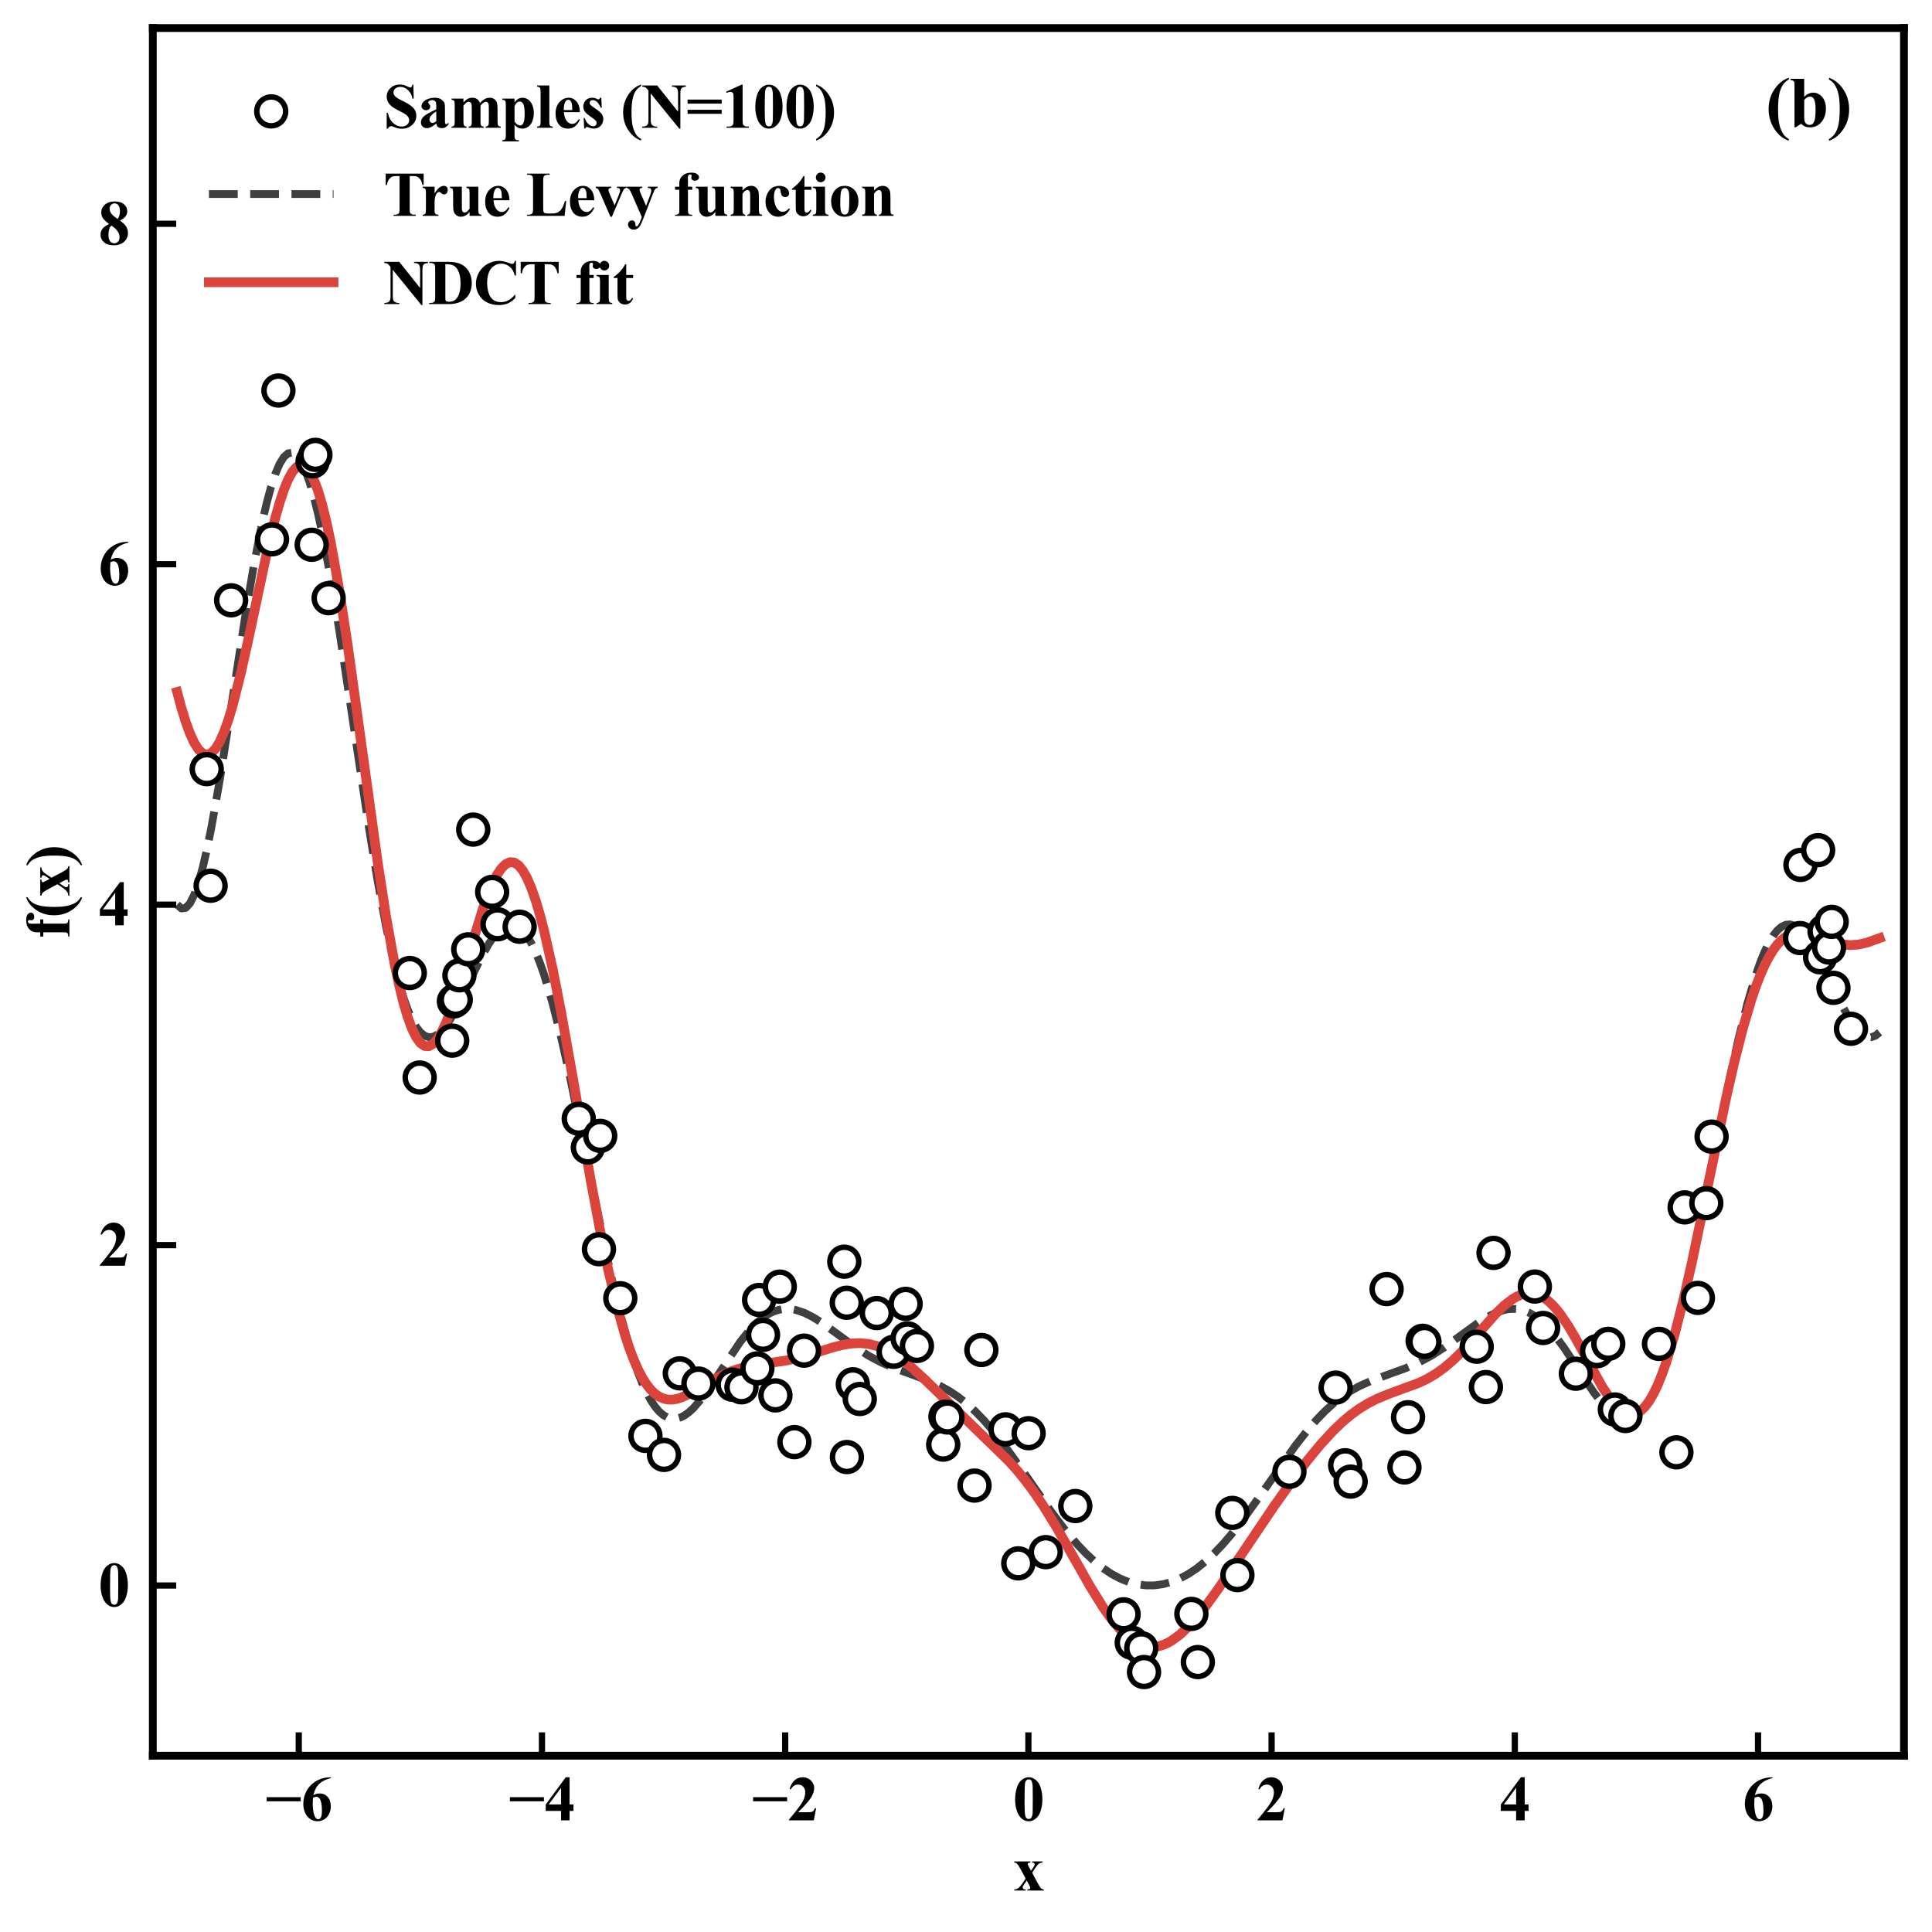 <?xml version="1.0" encoding="utf-8" standalone="no"?>
<!DOCTYPE svg PUBLIC "-//W3C//DTD SVG 1.1//EN"
  "http://www.w3.org/Graphics/SVG/1.1/DTD/svg11.dtd">
<svg xmlns:xlink="http://www.w3.org/1999/xlink" width="496.056pt" height="496.035pt" viewBox="0 0 496.056 496.035" xmlns="http://www.w3.org/2000/svg" version="1.1">
 <defs>
  <style type="text/css">*{stroke-linejoin: round; stroke-linecap: butt}</style>
 </defs>
 <g id="figure_1">
  <g id="patch_1">
   <path d="M 0 496.035 
L 496.056 496.035 
L 496.056 0 
L 0 0 
z
" style="fill: #ffffff"/>
  </g>
  <g id="axes_1">
   <g id="patch_2">
    <path d="M 39.237 450.8 
L 488.856 450.8 
L 488.856 7.2 
L 39.237 7.2 
z
" style="fill: #ffffff"/>
   </g>
   <g id="line2d_1">
    <path d="M 45.482 232.278 
L 46.578 233.249 
L 47.673 233.12 
L 48.769 231.938 
L 49.864 229.76 
L 50.96 226.655 
L 52.056 222.7 
L 53.151 217.982 
L 54.247 212.595 
L 56.438 200.213 
L 59.725 179.222 
L 63.011 157.933 
L 65.202 144.952 
L 67.393 133.788 
L 68.489 129.078 
L 69.585 125.034 
L 70.68 121.707 
L 71.776 119.14 
L 72.871 117.361 
L 73.967 116.393 
L 75.062 116.244 
L 76.158 116.914 
L 77.254 118.393 
L 78.349 120.658 
L 79.445 123.681 
L 80.54 127.423 
L 81.636 131.835 
L 82.731 136.865 
L 84.922 148.528 
L 87.114 161.865 
L 90.4 183.682 
L 94.783 212.891 
L 96.974 226.242 
L 99.165 238.104 
L 101.356 248.111 
L 102.451 252.333 
L 103.547 256.006 
L 104.643 259.115 
L 105.738 261.657 
L 106.834 263.634 
L 107.929 265.056 
L 109.025 265.941 
L 110.12 266.313 
L 111.216 266.203 
L 112.312 265.647 
L 113.407 264.686 
L 114.503 263.367 
L 115.598 261.74 
L 117.789 257.776 
L 121.076 250.907 
L 123.267 246.383 
L 125.458 242.416 
L 126.554 240.765 
L 127.649 239.396 
L 128.745 238.348 
L 129.84 237.654 
L 130.936 237.344 
L 132.032 237.44 
L 133.127 237.962 
L 134.223 238.92 
L 135.318 240.321 
L 136.414 242.165 
L 137.509 244.448 
L 138.605 247.157 
L 139.701 250.277 
L 141.892 257.662 
L 144.083 266.381 
L 146.274 276.152 
L 149.561 292.068 
L 155.038 319.019 
L 157.23 328.957 
L 159.421 337.971 
L 161.612 345.835 
L 163.803 352.38 
L 164.898 355.123 
L 165.994 357.502 
L 167.09 359.515 
L 168.185 361.164 
L 169.281 362.453 
L 170.376 363.391 
L 171.472 363.991 
L 172.567 364.268 
L 173.663 364.241 
L 174.759 363.929 
L 175.854 363.358 
L 176.95 362.551 
L 178.045 361.535 
L 180.236 358.987 
L 182.427 355.94 
L 190.096 344.482 
L 192.288 341.739 
L 194.479 339.478 
L 196.67 337.77 
L 197.765 337.136 
L 198.861 336.651 
L 199.956 336.314 
L 201.052 336.12 
L 202.148 336.066 
L 203.243 336.143 
L 204.339 336.345 
L 206.53 337.08 
L 208.721 338.186 
L 210.912 339.564 
L 214.199 341.93 
L 219.677 345.948 
L 222.963 348.058 
L 226.25 349.821 
L 229.537 351.255 
L 233.919 352.846 
L 238.301 354.449 
L 241.588 355.936 
L 243.779 357.161 
L 245.97 358.62 
L 248.161 360.339 
L 250.352 362.33 
L 252.543 364.591 
L 254.735 367.107 
L 258.021 371.292 
L 262.404 377.406 
L 270.072 388.367 
L 273.359 392.694 
L 276.646 396.582 
L 278.837 398.877 
L 281.028 400.909 
L 283.219 402.662 
L 285.41 404.128 
L 287.601 405.301 
L 289.793 406.181 
L 291.984 406.766 
L 294.175 407.059 
L 296.366 407.059 
L 298.557 406.766 
L 300.748 406.181 
L 302.939 405.301 
L 305.13 404.128 
L 307.322 402.662 
L 309.513 400.909 
L 311.704 398.877 
L 313.895 396.582 
L 316.086 394.045 
L 319.373 389.85 
L 323.755 383.741 
L 332.52 371.292 
L 335.806 367.107 
L 337.997 364.591 
L 340.188 362.33 
L 342.38 360.339 
L 344.571 358.62 
L 346.762 357.161 
L 348.953 355.936 
L 352.24 354.449 
L 356.622 352.846 
L 361.004 351.255 
L 364.291 349.821 
L 367.578 348.058 
L 370.864 345.948 
L 375.246 342.752 
L 379.629 339.564 
L 381.82 338.186 
L 384.011 337.08 
L 386.202 336.345 
L 387.298 336.143 
L 388.393 336.066 
L 389.489 336.12 
L 390.584 336.314 
L 391.68 336.651 
L 392.775 337.136 
L 393.871 337.77 
L 394.967 338.552 
L 397.158 340.543 
L 399.349 343.056 
L 401.54 346 
L 404.827 350.926 
L 409.209 357.512 
L 411.4 360.338 
L 412.496 361.535 
L 413.591 362.551 
L 414.687 363.358 
L 415.782 363.929 
L 416.878 364.241 
L 417.973 364.268 
L 419.069 363.991 
L 420.164 363.391 
L 421.26 362.453 
L 422.356 361.164 
L 423.451 359.515 
L 424.547 357.502 
L 425.642 355.123 
L 426.738 352.38 
L 427.833 349.281 
L 430.025 342.059 
L 432.216 333.595 
L 434.407 324.087 
L 437.693 308.438 
L 444.267 276.152 
L 446.458 266.381 
L 448.649 257.662 
L 450.84 250.277 
L 451.936 247.157 
L 453.031 244.448 
L 454.127 242.165 
L 455.222 240.321 
L 456.318 238.92 
L 457.414 237.962 
L 458.509 237.44 
L 459.605 237.344 
L 460.7 237.654 
L 461.796 238.348 
L 462.891 239.396 
L 463.987 240.765 
L 465.083 242.416 
L 467.274 246.383 
L 470.56 253.243 
L 472.751 257.776 
L 474.943 261.74 
L 476.038 263.367 
L 477.134 264.686 
L 478.229 265.647 
L 479.325 266.203 
L 480.42 266.313 
L 481.516 265.941 
L 482.612 265.056 
L 482.612 265.056 
" clip-path="url(#pf9d98b0d7e)" style="fill: none; stroke-dasharray: 7.4,3.2; stroke-dashoffset: 0; stroke: #000000; stroke-opacity: 0.75; stroke-width: 2"/>
   </g>
   <g id="matplotlib.axis_1">
    <g id="xtick_1">
     <g id="line2d_2">
      <defs>
       <path id="m02e5eb074d" d="M 0 0 
L 0 -6 
" style="stroke: #000000; stroke-width: 1.6"/>
      </defs>
      <g>
       <use xlink:href="#m02e5eb074d" x="76.706" y="450.8" style="stroke: #000000; stroke-width: 1.6"/>
      </g>
     </g>
     <g id="text_1">
      <!-- −6 -->
      <g transform="translate(68.147 467.395) scale(0.16 -0.16)">
       <defs>
        <path id="TimesNewRomanPS-BoldMT-2212" d="M 125 2325 
L 3541 2325 
L 3541 1913 
L 125 1913 
L 125 2325 
z
" transform="scale(0.016)"/>
        <path id="TimesNewRomanPS-BoldMT-36" d="M 3006 4325 
L 3006 4238 
Q 2441 4094 2098 3867 
Q 1756 3641 1557 3317 
Q 1359 2994 1250 2516 
Q 1388 2609 1478 2638 
Q 1681 2700 1888 2700 
Q 2363 2700 2680 2354 
Q 2997 2009 2997 1413 
Q 2997 994 2825 644 
Q 2653 294 2337 103 
Q 2022 -88 1663 -88 
Q 1272 -88 940 126 
Q 609 341 423 753 
Q 238 1166 238 1650 
Q 238 2363 580 2977 
Q 922 3591 1551 3955 
Q 2181 4319 3006 4325 
z
M 1209 2263 
Q 1184 1831 1184 1631 
Q 1184 1200 1267 797 
Q 1350 394 1494 231 
Q 1597 116 1738 116 
Q 1881 116 1993 283 
Q 2106 450 2106 963 
Q 2106 1825 1897 2153 
Q 1763 2366 1534 2366 
Q 1409 2366 1209 2263 
z
" transform="scale(0.016)"/>
       </defs>
       <use xlink:href="#TimesNewRomanPS-BoldMT-2212"/>
       <use xlink:href="#TimesNewRomanPS-BoldMT-36" x="56.982"/>
      </g>
     </g>
    </g>
    <g id="xtick_2">
     <g id="line2d_3">
      <g>
       <use xlink:href="#m02e5eb074d" x="139.153" y="450.8" style="stroke: #000000; stroke-width: 1.6"/>
      </g>
     </g>
     <g id="text_2">
      <!-- −4 -->
      <g transform="translate(130.594 467.395) scale(0.16 -0.16)">
       <defs>
        <path id="TimesNewRomanPS-BoldMT-34" d="M 159 1597 
L 2172 4325 
L 2553 4325 
L 2553 1597 
L 2941 1597 
L 2941 950 
L 2553 950 
L 2553 0 
L 1694 0 
L 1694 950 
L 159 950 
L 159 1597 
z
M 463 1597 
L 1694 1597 
L 1694 3269 
L 463 1597 
z
" transform="scale(0.016)"/>
       </defs>
       <use xlink:href="#TimesNewRomanPS-BoldMT-2212"/>
       <use xlink:href="#TimesNewRomanPS-BoldMT-34" x="56.982"/>
      </g>
     </g>
    </g>
    <g id="xtick_3">
     <g id="line2d_4">
      <g>
       <use xlink:href="#m02e5eb074d" x="201.6" y="450.8" style="stroke: #000000; stroke-width: 1.6"/>
      </g>
     </g>
     <g id="text_3">
      <!-- −2 -->
      <g transform="translate(193.041 467.395) scale(0.16 -0.16)">
       <defs>
        <path id="TimesNewRomanPS-BoldMT-32" d="M 2650 0 
L 156 0 
L 156 69 
Q 1303 1434 1548 1906 
Q 1794 2378 1794 2828 
Q 1794 3156 1591 3373 
Q 1388 3591 1094 3591 
Q 613 3591 347 3109 
L 231 3150 
Q 400 3750 744 4037 
Q 1088 4325 1538 4325 
Q 1859 4325 2125 4175 
Q 2391 4025 2541 3764 
Q 2691 3503 2691 3275 
Q 2691 2859 2459 2431 
Q 2144 1853 1081 819 
L 1997 819 
Q 2334 819 2436 847 
Q 2538 875 2603 942 
Q 2669 1009 2775 1225 
L 2888 1225 
L 2650 0 
z
" transform="scale(0.016)"/>
       </defs>
       <use xlink:href="#TimesNewRomanPS-BoldMT-2212"/>
       <use xlink:href="#TimesNewRomanPS-BoldMT-32" x="56.982"/>
      </g>
     </g>
    </g>
    <g id="xtick_4">
     <g id="line2d_5">
      <g>
       <use xlink:href="#m02e5eb074d" x="264.047" y="450.8" style="stroke: #000000; stroke-width: 1.6"/>
      </g>
     </g>
     <g id="text_4">
      <!-- 0 -->
      <g transform="translate(260.047 467.395) scale(0.16 -0.16)">
       <defs>
        <path id="TimesNewRomanPS-BoldMT-30" d="M 2966 2119 
Q 2966 1484 2788 934 
Q 2681 597 2501 381 
Q 2322 166 2094 39 
Q 1866 -88 1597 -88 
Q 1291 -88 1044 68 
Q 797 225 606 516 
Q 469 728 366 1081 
Q 231 1559 231 2069 
Q 231 2759 425 3338 
Q 584 3816 909 4070 
Q 1234 4325 1597 4325 
Q 1966 4325 2286 4073 
Q 2606 3822 2756 3397 
Q 2966 2813 2966 2119 
z
M 2003 2125 
Q 2003 3238 1991 3422 
Q 1959 3856 1841 4009 
Q 1763 4109 1588 4109 
Q 1453 4109 1375 4034 
Q 1259 3925 1218 3648 
Q 1178 3372 1178 1719 
Q 1178 819 1241 513 
Q 1288 291 1375 216 
Q 1463 141 1606 141 
Q 1763 141 1841 241 
Q 1972 416 1991 781 
L 2003 2125 
z
" transform="scale(0.016)"/>
       </defs>
       <use xlink:href="#TimesNewRomanPS-BoldMT-30"/>
      </g>
     </g>
    </g>
    <g id="xtick_5">
     <g id="line2d_6">
      <g>
       <use xlink:href="#m02e5eb074d" x="326.494" y="450.8" style="stroke: #000000; stroke-width: 1.6"/>
      </g>
     </g>
     <g id="text_5">
      <!-- 2 -->
      <g transform="translate(322.494 467.395) scale(0.16 -0.16)">
       <use xlink:href="#TimesNewRomanPS-BoldMT-32"/>
      </g>
     </g>
    </g>
    <g id="xtick_6">
     <g id="line2d_7">
      <g>
       <use xlink:href="#m02e5eb074d" x="388.941" y="450.8" style="stroke: #000000; stroke-width: 1.6"/>
      </g>
     </g>
     <g id="text_6">
      <!-- 4 -->
      <g transform="translate(384.941 467.395) scale(0.16 -0.16)">
       <use xlink:href="#TimesNewRomanPS-BoldMT-34"/>
      </g>
     </g>
    </g>
    <g id="xtick_7">
     <g id="line2d_8">
      <g>
       <use xlink:href="#m02e5eb074d" x="451.388" y="450.8" style="stroke: #000000; stroke-width: 1.6"/>
      </g>
     </g>
     <g id="text_7">
      <!-- 6 -->
      <g transform="translate(447.388 467.395) scale(0.16 -0.16)">
       <use xlink:href="#TimesNewRomanPS-BoldMT-36"/>
      </g>
     </g>
    </g>
    <g id="text_8">
     <!-- x -->
     <g transform="translate(260.047 485.413) scale(0.16 -0.16)">
      <defs>
       <path id="TimesNewRomanPS-BoldMT-78" d="M 1944 1791 
L 2450 828 
Q 2713 325 2866 191 
Q 2950 119 3097 113 
L 3097 0 
L 1469 0 
L 1469 113 
Q 1659 128 1704 162 
Q 1750 197 1750 256 
Q 1750 344 1650 531 
L 1397 1006 
L 1181 691 
Q 1034 475 1016 434 
Q 991 375 991 328 
Q 991 256 1020 207 
Q 1050 159 1101 136 
Q 1153 113 1291 113 
L 1291 0 
L 147 0 
L 147 113 
Q 359 113 536 230 
Q 713 347 1050 844 
L 1291 1200 
L 788 2131 
Q 541 2588 419 2691 
Q 297 2794 147 2806 
L 147 2922 
L 1766 2922 
L 1766 2806 
L 1681 2803 
L 1519 2747 
Q 1494 2725 1494 2675 
Q 1494 2628 1509 2578 
Q 1519 2556 1597 2409 
L 1825 1984 
L 1944 2153 
Q 2194 2497 2194 2634 
Q 2194 2700 2139 2745 
Q 2084 2791 1944 2806 
L 1944 2922 
L 2978 2922 
L 2978 2806 
Q 2788 2800 2622 2689 
Q 2456 2578 2250 2259 
L 1944 1791 
z
" transform="scale(0.016)"/>
      </defs>
      <use xlink:href="#TimesNewRomanPS-BoldMT-78"/>
     </g>
    </g>
   </g>
   <g id="matplotlib.axis_2">
    <g id="ytick_1">
     <g id="line2d_9">
      <defs>
       <path id="mbebed4e5d7" d="M 0 0 
L 6 0 
" style="stroke: #000000; stroke-width: 1.6"/>
      </defs>
      <g>
       <use xlink:href="#mbebed4e5d7" x="39.237" y="407.096" style="stroke: #000000; stroke-width: 1.6"/>
      </g>
     </g>
     <g id="text_9">
      <!-- 0 -->
      <g transform="translate(25.238 412.393) scale(0.16 -0.16)">
       <use xlink:href="#TimesNewRomanPS-BoldMT-30"/>
      </g>
     </g>
    </g>
    <g id="ytick_2">
     <g id="line2d_10">
      <g>
       <use xlink:href="#mbebed4e5d7" x="39.237" y="319.687" style="stroke: #000000; stroke-width: 1.6"/>
      </g>
     </g>
     <g id="text_10">
      <!-- 2 -->
      <g transform="translate(25.238 324.984) scale(0.16 -0.16)">
       <use xlink:href="#TimesNewRomanPS-BoldMT-32"/>
      </g>
     </g>
    </g>
    <g id="ytick_3">
     <g id="line2d_11">
      <g>
       <use xlink:href="#mbebed4e5d7" x="39.237" y="232.278" style="stroke: #000000; stroke-width: 1.6"/>
      </g>
     </g>
     <g id="text_11">
      <!-- 4 -->
      <g transform="translate(25.238 237.575) scale(0.16 -0.16)">
       <use xlink:href="#TimesNewRomanPS-BoldMT-34"/>
      </g>
     </g>
    </g>
    <g id="ytick_4">
     <g id="line2d_12">
      <g>
       <use xlink:href="#mbebed4e5d7" x="39.237" y="144.869" style="stroke: #000000; stroke-width: 1.6"/>
      </g>
     </g>
     <g id="text_12">
      <!-- 6 -->
      <g transform="translate(25.238 150.166) scale(0.16 -0.16)">
       <use xlink:href="#TimesNewRomanPS-BoldMT-36"/>
      </g>
     </g>
    </g>
    <g id="ytick_5">
     <g id="line2d_13">
      <g>
       <use xlink:href="#mbebed4e5d7" x="39.237" y="57.46" style="stroke: #000000; stroke-width: 1.6"/>
      </g>
     </g>
     <g id="text_13">
      <!-- 8 -->
      <g transform="translate(25.238 62.758) scale(0.16 -0.16)">
       <defs>
        <path id="TimesNewRomanPS-BoldMT-38" d="M 2181 2394 
Q 2628 2066 2801 1783 
Q 2975 1500 2975 1134 
Q 2975 622 2589 267 
Q 2203 -88 1541 -88 
Q 913 -88 569 221 
Q 225 531 225 978 
Q 225 1319 423 1575 
Q 622 1831 1084 2044 
Q 581 2428 439 2672 
Q 297 2916 297 3238 
Q 297 3663 658 3986 
Q 1019 4309 1647 4309 
Q 2253 4309 2579 4023 
Q 2906 3738 2906 3338 
Q 2906 3038 2729 2808 
Q 2553 2578 2181 2394 
z
M 1944 2553 
Q 2059 2709 2115 2903 
Q 2172 3097 2172 3328 
Q 2172 3734 1997 3950 
Q 1866 4116 1634 4116 
Q 1425 4116 1278 3964 
Q 1131 3813 1131 3588 
Q 1131 3359 1295 3114 
Q 1459 2869 1944 2553 
z
M 1319 1894 
Q 1222 1806 1181 1734 
Q 1119 1625 1069 1415 
Q 1019 1206 1019 978 
Q 1019 684 1094 486 
Q 1169 288 1308 200 
Q 1447 113 1594 113 
Q 1822 113 1978 280 
Q 2134 447 2134 738 
Q 2134 1344 1319 1894 
z
" transform="scale(0.016)"/>
       </defs>
       <use xlink:href="#TimesNewRomanPS-BoldMT-38"/>
      </g>
     </g>
    </g>
    <g id="text_14">
     <!-- f(x) -->
     <g transform="translate(17.815 240.991) rotate(-90) scale(0.16 -0.16)">
      <defs>
       <path id="TimesNewRomanPS-BoldMT-66" d="M 1497 2616 
L 1497 588 
Q 1497 294 1559 219 
Q 1659 103 1928 113 
L 1928 0 
L 206 0 
L 206 113 
Q 403 116 486 158 
Q 569 200 600 275 
Q 631 350 631 588 
L 631 2616 
L 206 2616 
L 206 2922 
L 631 2922 
L 631 3138 
L 628 3284 
Q 628 3734 958 4034 
Q 1288 4334 1850 4334 
Q 2234 4334 2420 4190 
Q 2606 4047 2606 3872 
Q 2606 3731 2490 3628 
Q 2375 3525 2184 3525 
Q 2022 3525 1926 3609 
Q 1831 3694 1831 3797 
Q 1831 3825 1850 3913 
Q 1863 3966 1863 4013 
Q 1863 4078 1825 4109 
Q 1775 4156 1703 4156 
Q 1613 4156 1552 4081 
Q 1491 4006 1491 3841 
L 1497 3294 
L 1497 2922 
L 1928 2922 
L 1928 2616 
L 1497 2616 
z
" transform="scale(0.016)"/>
       <path id="TimesNewRomanPS-BoldMT-28" d="M 2056 4334 
L 2056 4191 
Q 1731 3978 1578 3775 
Q 1366 3494 1247 3053 
Q 1097 2506 1097 1525 
Q 1097 600 1233 87 
Q 1369 -425 1603 -741 
Q 1766 -959 2056 -1125 
L 2056 -1281 
Q 1303 -1028 779 -248 
Q 256 531 256 1544 
Q 256 2544 778 3314 
Q 1300 4084 2056 4334 
z
" transform="scale(0.016)"/>
       <path id="TimesNewRomanPS-BoldMT-29" d="M 78 -1281 
L 78 -1138 
Q 403 -922 556 -719 
Q 766 -438 888 0 
Q 1038 550 1038 1531 
Q 1038 2456 902 2967 
Q 766 3478 531 3794 
Q 369 4013 78 4178 
L 78 4334 
Q 831 4081 1354 3301 
Q 1878 2522 1878 1509 
Q 1878 513 1354 -257 
Q 831 -1028 78 -1281 
z
" transform="scale(0.016)"/>
      </defs>
      <use xlink:href="#TimesNewRomanPS-BoldMT-66"/>
      <use xlink:href="#TimesNewRomanPS-BoldMT-28" x="33.301"/>
      <use xlink:href="#TimesNewRomanPS-BoldMT-78" x="66.602"/>
      <use xlink:href="#TimesNewRomanPS-BoldMT-29" x="116.602"/>
     </g>
    </g>
   </g>
   <g id="line2d_14">
    <path d="M 45.482 177.666 
L 46.578 181.733 
L 47.673 185.305 
L 48.769 188.315 
L 49.864 190.705 
L 50.96 192.43 
L 52.056 193.459 
L 53.151 193.77 
L 54.247 193.36 
L 55.342 192.234 
L 56.438 190.416 
L 57.533 187.938 
L 58.629 184.847 
L 59.725 181.203 
L 61.916 172.539 
L 64.107 162.604 
L 68.489 142.019 
L 70.68 132.991 
L 71.776 129.131 
L 72.871 125.822 
L 73.967 123.139 
L 75.062 121.148 
L 76.158 119.903 
L 77.254 119.447 
L 78.349 119.81 
L 79.445 121.01 
L 80.54 123.05 
L 81.636 125.921 
L 82.731 129.599 
L 83.827 134.049 
L 84.922 139.223 
L 87.114 151.497 
L 89.305 165.83 
L 92.591 189.611 
L 96.974 221.389 
L 99.165 235.56 
L 101.356 247.695 
L 102.451 252.838 
L 103.547 257.298 
L 104.643 261.041 
L 105.738 264.044 
L 106.834 266.296 
L 107.929 267.8 
L 109.025 268.568 
L 110.12 268.625 
L 111.216 268.009 
L 112.312 266.766 
L 113.407 264.953 
L 114.503 262.633 
L 115.598 259.879 
L 117.789 253.383 
L 124.363 232.128 
L 125.458 229.207 
L 126.554 226.664 
L 127.649 224.559 
L 128.745 222.946 
L 129.84 221.87 
L 130.936 221.365 
L 132.032 221.458 
L 133.127 222.164 
L 134.223 223.49 
L 135.318 225.432 
L 136.414 227.978 
L 137.509 231.105 
L 138.605 234.784 
L 139.701 238.977 
L 141.892 248.724 
L 144.083 259.927 
L 147.369 278.401 
L 151.752 303.51 
L 153.943 315.22 
L 156.134 325.857 
L 158.325 335.149 
L 160.516 342.92 
L 161.612 346.208 
L 162.707 349.095 
L 163.803 351.587 
L 164.898 353.693 
L 165.994 355.429 
L 167.09 356.815 
L 168.185 357.872 
L 169.281 358.627 
L 170.376 359.107 
L 171.472 359.343 
L 172.567 359.365 
L 173.663 359.203 
L 174.759 358.889 
L 176.95 357.92 
L 180.236 356.015 
L 183.523 354.078 
L 185.714 352.957 
L 187.905 352.039 
L 190.096 351.333 
L 192.288 350.811 
L 195.574 350.267 
L 202.148 349.275 
L 205.434 348.524 
L 209.817 347.216 
L 214.199 345.853 
L 216.39 345.313 
L 218.581 344.96 
L 220.772 344.86 
L 222.963 345.062 
L 225.154 345.598 
L 227.346 346.478 
L 229.537 347.691 
L 231.728 349.205 
L 233.919 350.972 
L 237.206 353.966 
L 259.117 375.24 
L 261.308 377.715 
L 263.499 380.425 
L 265.69 383.397 
L 267.881 386.64 
L 271.168 391.967 
L 275.55 399.657 
L 279.933 407.383 
L 283.219 412.678 
L 285.41 415.762 
L 287.601 418.373 
L 289.793 420.433 
L 290.888 421.236 
L 291.984 421.882 
L 293.079 422.366 
L 294.175 422.688 
L 295.27 422.848 
L 296.366 422.846 
L 297.462 422.686 
L 298.557 422.373 
L 299.653 421.911 
L 300.748 421.309 
L 302.939 419.712 
L 305.13 417.655 
L 307.322 415.214 
L 309.513 412.47 
L 312.799 407.95 
L 318.277 399.864 
L 327.042 386.848 
L 332.52 379.156 
L 335.806 374.84 
L 339.093 370.849 
L 342.38 367.281 
L 344.571 365.182 
L 346.762 363.33 
L 348.953 361.731 
L 351.144 360.379 
L 353.335 359.251 
L 356.622 357.887 
L 364.291 355.069 
L 366.482 354.012 
L 368.673 352.718 
L 370.864 351.144 
L 373.055 349.277 
L 375.246 347.135 
L 378.533 343.526 
L 384.011 337.336 
L 386.202 335.21 
L 388.393 333.522 
L 389.489 332.89 
L 390.584 332.422 
L 391.68 332.133 
L 392.775 332.037 
L 393.871 332.142 
L 394.967 332.457 
L 396.062 332.986 
L 397.158 333.728 
L 398.253 334.679 
L 399.349 335.834 
L 400.444 337.18 
L 402.635 340.382 
L 404.827 344.117 
L 411.4 356.091 
L 413.591 359.361 
L 414.687 360.688 
L 415.782 361.761 
L 416.878 362.546 
L 417.973 363.012 
L 419.069 363.131 
L 420.164 362.88 
L 421.26 362.239 
L 422.356 361.194 
L 423.451 359.736 
L 424.547 357.859 
L 425.642 355.566 
L 426.738 352.863 
L 427.833 349.763 
L 430.025 342.447 
L 432.216 333.818 
L 434.407 324.149 
L 437.693 308.422 
L 443.171 282.013 
L 445.362 272.42 
L 447.554 263.832 
L 449.745 256.461 
L 450.84 253.275 
L 451.936 250.437 
L 453.031 247.949 
L 454.127 245.809 
L 455.222 244.009 
L 456.318 242.538 
L 457.414 241.378 
L 458.509 240.509 
L 459.605 239.906 
L 460.7 239.542 
L 461.796 239.387 
L 462.891 239.41 
L 465.083 239.856 
L 468.369 241.046 
L 470.56 241.842 
L 472.751 242.422 
L 474.943 242.667 
L 477.134 242.529 
L 479.325 242.035 
L 482.612 240.862 
L 482.612 240.862 
" clip-path="url(#pf9d98b0d7e)" style="fill: none; stroke: #db443c; stroke-width: 2.5; stroke-linecap: square"/>
   </g>
   <g id="patch_3">
    <path d="M 39.237 450.8 
L 39.237 7.2 
" style="fill: none; stroke: #000000; stroke-width: 2; stroke-linejoin: miter; stroke-linecap: square"/>
   </g>
   <g id="patch_4">
    <path d="M 488.856 450.8 
L 488.856 7.2 
" style="fill: none; stroke: #000000; stroke-width: 2; stroke-linejoin: miter; stroke-linecap: square"/>
   </g>
   <g id="patch_5">
    <path d="M 39.237 450.8 
L 488.856 450.8 
" style="fill: none; stroke: #000000; stroke-width: 2; stroke-linejoin: miter; stroke-linecap: square"/>
   </g>
   <g id="patch_6">
    <path d="M 39.237 7.2 
L 488.856 7.2 
" style="fill: none; stroke: #000000; stroke-width: 2; stroke-linejoin: miter; stroke-linecap: square"/>
   </g>
   <g id="PathCollection_1">
    <defs>
     <path id="madfe84c29b" d="M 0 3.708 
C 0.983 3.708 1.927 3.317 2.622 2.622 
C 3.317 1.927 3.708 0.983 3.708 0 
C 3.708 -0.983 3.317 -1.927 2.622 -2.622 
C 1.927 -3.317 0.983 -3.708 0 -3.708 
C -0.983 -3.708 -1.927 -3.317 -2.622 -2.622 
C -3.317 -1.927 -3.708 -0.983 -3.708 0 
C -3.708 0.983 -3.317 1.927 -2.622 2.622 
C -1.927 3.317 -0.983 3.708 0 3.708 
z
" style="stroke: #000000; stroke-width: 1.4"/>
    </defs>
    <g clip-path="url(#pf9d98b0d7e)">
     <use xlink:href="#madfe84c29b" x="53.076" y="197.476" style="fill: #ffffff; stroke: #000000; stroke-width: 1.4"/>
     <use xlink:href="#madfe84c29b" x="54.077" y="227.418" style="fill: #ffffff; stroke: #000000; stroke-width: 1.4"/>
     <use xlink:href="#madfe84c29b" x="59.343" y="154.134" style="fill: #ffffff; stroke: #000000; stroke-width: 1.4"/>
     <use xlink:href="#madfe84c29b" x="69.847" y="138.468" style="fill: #ffffff; stroke: #000000; stroke-width: 1.4"/>
     <use xlink:href="#madfe84c29b" x="71.489" y="100.272" style="fill: #ffffff; stroke: #000000; stroke-width: 1.4"/>
     <use xlink:href="#madfe84c29b" x="80.029" y="139.871" style="fill: #ffffff; stroke: #000000; stroke-width: 1.4"/>
     <use xlink:href="#madfe84c29b" x="80.259" y="118.472" style="fill: #ffffff; stroke: #000000; stroke-width: 1.4"/>
     <use xlink:href="#madfe84c29b" x="80.985" y="116.787" style="fill: #ffffff; stroke: #000000; stroke-width: 1.4"/>
     <use xlink:href="#madfe84c29b" x="84.379" y="153.586" style="fill: #ffffff; stroke: #000000; stroke-width: 1.4"/>
     <use xlink:href="#madfe84c29b" x="105.216" y="249.832" style="fill: #ffffff; stroke: #000000; stroke-width: 1.4"/>
     <use xlink:href="#madfe84c29b" x="107.751" y="276.662" style="fill: #ffffff; stroke: #000000; stroke-width: 1.4"/>
     <use xlink:href="#madfe84c29b" x="116.107" y="267.194" style="fill: #ffffff; stroke: #000000; stroke-width: 1.4"/>
     <use xlink:href="#madfe84c29b" x="116.546" y="257.106" style="fill: #ffffff; stroke: #000000; stroke-width: 1.4"/>
     <use xlink:href="#madfe84c29b" x="117.012" y="256.712" style="fill: #ffffff; stroke: #000000; stroke-width: 1.4"/>
     <use xlink:href="#madfe84c29b" x="117.956" y="250.42" style="fill: #ffffff; stroke: #000000; stroke-width: 1.4"/>
     <use xlink:href="#madfe84c29b" x="120.227" y="243.745" style="fill: #ffffff; stroke: #000000; stroke-width: 1.4"/>
     <use xlink:href="#madfe84c29b" x="121.507" y="213.002" style="fill: #ffffff; stroke: #000000; stroke-width: 1.4"/>
     <use xlink:href="#madfe84c29b" x="126.369" y="229.009" style="fill: #ffffff; stroke: #000000; stroke-width: 1.4"/>
     <use xlink:href="#madfe84c29b" x="127.746" y="237.314" style="fill: #ffffff; stroke: #000000; stroke-width: 1.4"/>
     <use xlink:href="#madfe84c29b" x="133.422" y="237.944" style="fill: #ffffff; stroke: #000000; stroke-width: 1.4"/>
     <use xlink:href="#madfe84c29b" x="148.603" y="287.242" style="fill: #ffffff; stroke: #000000; stroke-width: 1.4"/>
     <use xlink:href="#madfe84c29b" x="150.937" y="294.625" style="fill: #ffffff; stroke: #000000; stroke-width: 1.4"/>
     <use xlink:href="#madfe84c29b" x="153.789" y="320.745" style="fill: #ffffff; stroke: #000000; stroke-width: 1.4"/>
     <use xlink:href="#madfe84c29b" x="154.113" y="291.646" style="fill: #ffffff; stroke: #000000; stroke-width: 1.4"/>
     <use xlink:href="#madfe84c29b" x="159.267" y="333.332" style="fill: #ffffff; stroke: #000000; stroke-width: 1.4"/>
     <use xlink:href="#madfe84c29b" x="165.723" y="368.672" style="fill: #ffffff; stroke: #000000; stroke-width: 1.4"/>
     <use xlink:href="#madfe84c29b" x="170.488" y="373.552" style="fill: #ffffff; stroke: #000000; stroke-width: 1.4"/>
     <use xlink:href="#madfe84c29b" x="174.539" y="352.617" style="fill: #ffffff; stroke: #000000; stroke-width: 1.4"/>
     <use xlink:href="#madfe84c29b" x="179.33" y="355.245" style="fill: #ffffff; stroke: #000000; stroke-width: 1.4"/>
     <use xlink:href="#madfe84c29b" x="188.108" y="355.533" style="fill: #ffffff; stroke: #000000; stroke-width: 1.4"/>
     <use xlink:href="#madfe84c29b" x="190.38" y="356.198" style="fill: #ffffff; stroke: #000000; stroke-width: 1.4"/>
     <use xlink:href="#madfe84c29b" x="194.462" y="351.338" style="fill: #ffffff; stroke: #000000; stroke-width: 1.4"/>
     <use xlink:href="#madfe84c29b" x="194.906" y="333.775" style="fill: #ffffff; stroke: #000000; stroke-width: 1.4"/>
     <use xlink:href="#madfe84c29b" x="195.914" y="342.737" style="fill: #ffffff; stroke: #000000; stroke-width: 1.4"/>
     <use xlink:href="#madfe84c29b" x="199.093" y="358.275" style="fill: #ffffff; stroke: #000000; stroke-width: 1.4"/>
     <use xlink:href="#madfe84c29b" x="200.218" y="330.358" style="fill: #ffffff; stroke: #000000; stroke-width: 1.4"/>
     <use xlink:href="#madfe84c29b" x="203.969" y="370.273" style="fill: #ffffff; stroke: #000000; stroke-width: 1.4"/>
     <use xlink:href="#madfe84c29b" x="206.445" y="346.79" style="fill: #ffffff; stroke: #000000; stroke-width: 1.4"/>
     <use xlink:href="#madfe84c29b" x="216.778" y="323.946" style="fill: #ffffff; stroke: #000000; stroke-width: 1.4"/>
     <use xlink:href="#madfe84c29b" x="217.405" y="334.494" style="fill: #ffffff; stroke: #000000; stroke-width: 1.4"/>
     <use xlink:href="#madfe84c29b" x="217.448" y="374.108" style="fill: #ffffff; stroke: #000000; stroke-width: 1.4"/>
     <use xlink:href="#madfe84c29b" x="218.972" y="355.429" style="fill: #ffffff; stroke: #000000; stroke-width: 1.4"/>
     <use xlink:href="#madfe84c29b" x="220.753" y="359.202" style="fill: #ffffff; stroke: #000000; stroke-width: 1.4"/>
     <use xlink:href="#madfe84c29b" x="225.116" y="337.138" style="fill: #ffffff; stroke: #000000; stroke-width: 1.4"/>
     <use xlink:href="#madfe84c29b" x="229.454" y="347.09" style="fill: #ffffff; stroke: #000000; stroke-width: 1.4"/>
     <use xlink:href="#madfe84c29b" x="232.525" y="334.779" style="fill: #ffffff; stroke: #000000; stroke-width: 1.4"/>
     <use xlink:href="#madfe84c29b" x="233.027" y="343.634" style="fill: #ffffff; stroke: #000000; stroke-width: 1.4"/>
     <use xlink:href="#madfe84c29b" x="235.427" y="345.582" style="fill: #ffffff; stroke: #000000; stroke-width: 1.4"/>
     <use xlink:href="#madfe84c29b" x="242.18" y="370.916" style="fill: #ffffff; stroke: #000000; stroke-width: 1.4"/>
     <use xlink:href="#madfe84c29b" x="242.755" y="363.729" style="fill: #ffffff; stroke: #000000; stroke-width: 1.4"/>
     <use xlink:href="#madfe84c29b" x="243.259" y="363.945" style="fill: #ffffff; stroke: #000000; stroke-width: 1.4"/>
     <use xlink:href="#madfe84c29b" x="250.218" y="381.433" style="fill: #ffffff; stroke: #000000; stroke-width: 1.4"/>
     <use xlink:href="#madfe84c29b" x="251.977" y="346.624" style="fill: #ffffff; stroke: #000000; stroke-width: 1.4"/>
     <use xlink:href="#madfe84c29b" x="258.184" y="366.993" style="fill: #ffffff; stroke: #000000; stroke-width: 1.4"/>
     <use xlink:href="#madfe84c29b" x="261.452" y="401.404" style="fill: #ffffff; stroke: #000000; stroke-width: 1.4"/>
     <use xlink:href="#madfe84c29b" x="264.102" y="367.986" style="fill: #ffffff; stroke: #000000; stroke-width: 1.4"/>
     <use xlink:href="#madfe84c29b" x="268.503" y="398.525" style="fill: #ffffff; stroke: #000000; stroke-width: 1.4"/>
     <use xlink:href="#madfe84c29b" x="276.09" y="386.688" style="fill: #ffffff; stroke: #000000; stroke-width: 1.4"/>
     <use xlink:href="#madfe84c29b" x="288.489" y="414.488" style="fill: #ffffff; stroke: #000000; stroke-width: 1.4"/>
     <use xlink:href="#madfe84c29b" x="290.585" y="421.773" style="fill: #ffffff; stroke: #000000; stroke-width: 1.4"/>
     <use xlink:href="#madfe84c29b" x="293.026" y="423.19" style="fill: #ffffff; stroke: #000000; stroke-width: 1.4"/>
     <use xlink:href="#madfe84c29b" x="293.737" y="429.305" style="fill: #ffffff; stroke: #000000; stroke-width: 1.4"/>
     <use xlink:href="#madfe84c29b" x="305.896" y="414.381" style="fill: #ffffff; stroke: #000000; stroke-width: 1.4"/>
     <use xlink:href="#madfe84c29b" x="307.557" y="426.749" style="fill: #ffffff; stroke: #000000; stroke-width: 1.4"/>
     <use xlink:href="#madfe84c29b" x="316.404" y="388.451" style="fill: #ffffff; stroke: #000000; stroke-width: 1.4"/>
     <use xlink:href="#madfe84c29b" x="317.718" y="404.422" style="fill: #ffffff; stroke: #000000; stroke-width: 1.4"/>
     <use xlink:href="#madfe84c29b" x="331.065" y="377.889" style="fill: #ffffff; stroke: #000000; stroke-width: 1.4"/>
     <use xlink:href="#madfe84c29b" x="342.927" y="356.284" style="fill: #ffffff; stroke: #000000; stroke-width: 1.4"/>
     <use xlink:href="#madfe84c29b" x="345.39" y="376.218" style="fill: #ffffff; stroke: #000000; stroke-width: 1.4"/>
     <use xlink:href="#madfe84c29b" x="346.788" y="380.42" style="fill: #ffffff; stroke: #000000; stroke-width: 1.4"/>
     <use xlink:href="#madfe84c29b" x="356.02" y="330.978" style="fill: #ffffff; stroke: #000000; stroke-width: 1.4"/>
     <use xlink:href="#madfe84c29b" x="360.599" y="376.773" style="fill: #ffffff; stroke: #000000; stroke-width: 1.4"/>
     <use xlink:href="#madfe84c29b" x="361.526" y="363.881" style="fill: #ffffff; stroke: #000000; stroke-width: 1.4"/>
     <use xlink:href="#madfe84c29b" x="365.276" y="344.263" style="fill: #ffffff; stroke: #000000; stroke-width: 1.4"/>
     <use xlink:href="#madfe84c29b" x="365.736" y="344.549" style="fill: #ffffff; stroke: #000000; stroke-width: 1.4"/>
     <use xlink:href="#madfe84c29b" x="379.156" y="345.783" style="fill: #ffffff; stroke: #000000; stroke-width: 1.4"/>
     <use xlink:href="#madfe84c29b" x="381.518" y="356.138" style="fill: #ffffff; stroke: #000000; stroke-width: 1.4"/>
     <use xlink:href="#madfe84c29b" x="383.478" y="321.69" style="fill: #ffffff; stroke: #000000; stroke-width: 1.4"/>
     <use xlink:href="#madfe84c29b" x="394.088" y="330.33" style="fill: #ffffff; stroke: #000000; stroke-width: 1.4"/>
     <use xlink:href="#madfe84c29b" x="396.203" y="340.967" style="fill: #ffffff; stroke: #000000; stroke-width: 1.4"/>
     <use xlink:href="#madfe84c29b" x="404.614" y="352.71" style="fill: #ffffff; stroke: #000000; stroke-width: 1.4"/>
     <use xlink:href="#madfe84c29b" x="410.049" y="346.925" style="fill: #ffffff; stroke: #000000; stroke-width: 1.4"/>
     <use xlink:href="#madfe84c29b" x="412.937" y="345.044" style="fill: #ffffff; stroke: #000000; stroke-width: 1.4"/>
     <use xlink:href="#madfe84c29b" x="414.62" y="361.898" style="fill: #ffffff; stroke: #000000; stroke-width: 1.4"/>
     <use xlink:href="#madfe84c29b" x="417.336" y="363.575" style="fill: #ffffff; stroke: #000000; stroke-width: 1.4"/>
     <use xlink:href="#madfe84c29b" x="425.958" y="345.049" style="fill: #ffffff; stroke: #000000; stroke-width: 1.4"/>
     <use xlink:href="#madfe84c29b" x="430.431" y="372.895" style="fill: #ffffff; stroke: #000000; stroke-width: 1.4"/>
     <use xlink:href="#madfe84c29b" x="432.55" y="310.002" style="fill: #ffffff; stroke: #000000; stroke-width: 1.4"/>
     <use xlink:href="#madfe84c29b" x="435.948" y="333.248" style="fill: #ffffff; stroke: #000000; stroke-width: 1.4"/>
     <use xlink:href="#madfe84c29b" x="438.108" y="308.916" style="fill: #ffffff; stroke: #000000; stroke-width: 1.4"/>
     <use xlink:href="#madfe84c29b" x="439.465" y="291.837" style="fill: #ffffff; stroke: #000000; stroke-width: 1.4"/>
     <use xlink:href="#madfe84c29b" x="462.177" y="240.854" style="fill: #ffffff; stroke: #000000; stroke-width: 1.4"/>
     <use xlink:href="#madfe84c29b" x="462.273" y="222.077" style="fill: #ffffff; stroke: #000000; stroke-width: 1.4"/>
     <use xlink:href="#madfe84c29b" x="466.819" y="218.281" style="fill: #ffffff; stroke: #000000; stroke-width: 1.4"/>
     <use xlink:href="#madfe84c29b" x="467.324" y="245.794" style="fill: #ffffff; stroke: #000000; stroke-width: 1.4"/>
     <use xlink:href="#madfe84c29b" x="468.462" y="239.084" style="fill: #ffffff; stroke: #000000; stroke-width: 1.4"/>
     <use xlink:href="#madfe84c29b" x="469.624" y="243.294" style="fill: #ffffff; stroke: #000000; stroke-width: 1.4"/>
     <use xlink:href="#madfe84c29b" x="470.295" y="236.695" style="fill: #ffffff; stroke: #000000; stroke-width: 1.4"/>
     <use xlink:href="#madfe84c29b" x="470.75" y="253.634" style="fill: #ffffff; stroke: #000000; stroke-width: 1.4"/>
     <use xlink:href="#madfe84c29b" x="475.253" y="264.146" style="fill: #ffffff; stroke: #000000; stroke-width: 1.4"/>
    </g>
   </g>
   <g id="text_15">
    <!-- (b) -->
    <g transform="translate(453.371 32.45) scale(0.18 -0.18)">
     <defs>
      <path id="TimesNewRomanPS-BoldMT-62" d="M 1347 4238 
L 1347 2628 
Q 1716 3009 2153 3009 
Q 2453 3009 2718 2832 
Q 2984 2656 3134 2331 
Q 3284 2006 3284 1581 
Q 3284 1103 3093 712 
Q 2903 322 2584 117 
Q 2266 -88 1856 -88 
Q 1619 -88 1434 -12 
Q 1250 63 1072 231 
L 588 -84 
L 481 -84 
L 481 3631 
Q 481 3884 459 3944 
Q 428 4031 361 4073 
Q 294 4116 134 4122 
L 134 4238 
L 1347 4238 
z
M 1347 2350 
L 1347 1050 
Q 1347 653 1366 544 
Q 1397 359 1515 245 
Q 1634 131 1819 131 
Q 1978 131 2092 222 
Q 2206 313 2282 581 
Q 2359 850 2359 1550 
Q 2359 2222 2191 2472 
Q 2069 2653 1863 2653 
Q 1594 2653 1347 2350 
z
" transform="scale(0.016)"/>
     </defs>
     <use xlink:href="#TimesNewRomanPS-BoldMT-28"/>
     <use xlink:href="#TimesNewRomanPS-BoldMT-62" x="33.301"/>
     <use xlink:href="#TimesNewRomanPS-BoldMT-29" x="88.916"/>
    </g>
   </g>
   <g id="legend_1">
    <g id="PathCollection_2">
     <g>
      <use xlink:href="#madfe84c29b" x="69.638" y="28.6" style="fill: #ffffff; stroke: #000000; stroke-width: 1.4"/>
     </g>
    </g>
    <g id="text_16">
     <!-- Samples (N=100) -->
     <g transform="translate(98.438 32.8) scale(0.16 -0.16)">
      <defs>
       <path id="TimesNewRomanPS-BoldMT-53" d="M 3006 4334 
L 3041 2922 
L 2913 2922 
Q 2822 3453 2467 3776 
Q 2113 4100 1700 4100 
Q 1381 4100 1195 3929 
Q 1009 3759 1009 3538 
Q 1009 3397 1075 3288 
Q 1166 3141 1366 2997 
Q 1513 2894 2044 2631 
Q 2788 2266 3047 1941 
Q 3303 1616 3303 1197 
Q 3303 666 2889 283 
Q 2475 -100 1838 -100 
Q 1638 -100 1459 -59 
Q 1281 -19 1013 94 
Q 863 156 766 156 
Q 684 156 593 93 
Q 503 31 447 -97 
L 331 -97 
L 331 1503 
L 447 1503 
Q 584 828 976 473 
Q 1369 119 1822 119 
Q 2172 119 2380 309 
Q 2588 500 2588 753 
Q 2588 903 2508 1043 
Q 2428 1184 2265 1311 
Q 2103 1438 1691 1641 
Q 1113 1925 859 2125 
Q 606 2325 470 2572 
Q 334 2819 334 3116 
Q 334 3622 706 3978 
Q 1078 4334 1644 4334 
Q 1850 4334 2044 4284 
Q 2191 4247 2402 4145 
Q 2613 4044 2697 4044 
Q 2778 4044 2825 4094 
Q 2872 4144 2913 4334 
L 3006 4334 
z
" transform="scale(0.016)"/>
       <path id="TimesNewRomanPS-BoldMT-61" d="M 1828 431 
Q 1294 -41 869 -41 
Q 619 -41 453 123 
Q 288 288 288 534 
Q 288 869 575 1136 
Q 863 1403 1828 1847 
L 1828 2141 
Q 1828 2472 1792 2558 
Q 1756 2644 1656 2708 
Q 1556 2772 1431 2772 
Q 1228 2772 1097 2681 
Q 1016 2625 1016 2550 
Q 1016 2484 1103 2388 
Q 1222 2253 1222 2128 
Q 1222 1975 1108 1867 
Q 994 1759 809 1759 
Q 613 1759 480 1878 
Q 347 1997 347 2156 
Q 347 2381 525 2586 
Q 703 2791 1022 2900 
Q 1341 3009 1684 3009 
Q 2100 3009 2342 2832 
Q 2584 2656 2656 2450 
Q 2700 2319 2700 1847 
L 2700 713 
Q 2700 513 2715 461 
Q 2731 409 2762 384 
Q 2794 359 2834 359 
Q 2916 359 3000 475 
L 3094 400 
Q 2938 169 2770 64 
Q 2603 -41 2391 -41 
Q 2141 -41 2000 76 
Q 1859 194 1828 431 
z
M 1828 659 
L 1828 1638 
Q 1450 1416 1266 1163 
Q 1144 994 1144 822 
Q 1144 678 1247 569 
Q 1325 484 1466 484 
Q 1622 484 1828 659 
z
" transform="scale(0.016)"/>
       <path id="TimesNewRomanPS-BoldMT-6d" d="M 1428 2922 
L 1428 2538 
Q 1669 2800 1873 2904 
Q 2078 3009 2322 3009 
Q 2603 3009 2793 2878 
Q 2984 2747 3088 2478 
Q 3338 2759 3567 2884 
Q 3797 3009 4047 3009 
Q 4350 3009 4529 2870 
Q 4709 2731 4779 2517 
Q 4850 2303 4850 1834 
L 4850 638 
Q 4850 300 4911 219 
Q 4972 138 5166 113 
L 5166 0 
L 3656 0 
L 3656 113 
Q 3834 128 3919 250 
Q 3975 334 3975 638 
L 3975 1894 
Q 3975 2284 3944 2390 
Q 3913 2497 3845 2548 
Q 3778 2600 3688 2600 
Q 3553 2600 3415 2501 
Q 3278 2403 3138 2206 
L 3138 638 
Q 3138 322 3191 241 
Q 3263 125 3466 113 
L 3466 0 
L 1953 0 
L 1953 113 
Q 2075 119 2145 173 
Q 2216 228 2239 304 
Q 2263 381 2263 638 
L 2263 1894 
Q 2263 2291 2231 2391 
Q 2200 2491 2126 2547 
Q 2053 2603 1969 2603 
Q 1844 2603 1741 2538 
Q 1594 2441 1428 2206 
L 1428 638 
Q 1428 328 1489 229 
Q 1550 131 1744 113 
L 1744 0 
L 238 0 
L 238 113 
Q 422 131 500 231 
Q 553 300 553 638 
L 553 2288 
Q 553 2619 492 2700 
Q 431 2781 238 2806 
L 238 2922 
L 1428 2922 
z
" transform="scale(0.016)"/>
       <path id="TimesNewRomanPS-BoldMT-70" d="M 1347 297 
L 1347 -791 
Q 1347 -1016 1383 -1097 
Q 1419 -1178 1494 -1215 
Q 1569 -1253 1788 -1253 
L 1788 -1369 
L 122 -1369 
L 122 -1253 
Q 316 -1247 409 -1144 
Q 472 -1072 472 -772 
L 472 2313 
Q 472 2622 400 2708 
Q 328 2794 122 2806 
L 122 2922 
L 1347 2922 
L 1347 2538 
Q 1500 2763 1659 2863 
Q 1888 3009 2156 3009 
Q 2478 3009 2742 2806 
Q 3006 2603 3143 2245 
Q 3281 1888 3281 1475 
Q 3281 1031 3139 664 
Q 2997 297 2726 104 
Q 2456 -88 2125 -88 
Q 1884 -88 1675 19 
Q 1519 100 1347 297 
z
M 1347 613 
Q 1616 231 1922 231 
Q 2091 231 2200 409 
Q 2363 672 2363 1409 
Q 2363 2166 2184 2444 
Q 2066 2628 1866 2628 
Q 1550 2628 1347 2172 
L 1347 613 
z
" transform="scale(0.016)"/>
       <path id="TimesNewRomanPS-BoldMT-6c" d="M 1359 4238 
L 1359 606 
Q 1359 297 1431 211 
Q 1503 125 1713 113 
L 1713 0 
L 134 0 
L 134 113 
Q 328 119 422 225 
Q 484 297 484 606 
L 484 3631 
Q 484 3938 412 4023 
Q 341 4109 134 4122 
L 134 4238 
L 1359 4238 
z
" transform="scale(0.016)"/>
       <path id="TimesNewRomanPS-BoldMT-65" d="M 2691 1566 
L 1088 1566 
Q 1116 984 1397 647 
Q 1613 388 1916 388 
Q 2103 388 2256 492 
Q 2409 597 2584 869 
L 2691 800 
Q 2453 316 2165 114 
Q 1878 -88 1500 -88 
Q 850 -88 516 413 
Q 247 816 247 1413 
Q 247 2144 642 2576 
Q 1038 3009 1569 3009 
Q 2013 3009 2339 2645 
Q 2666 2281 2691 1566 
z
M 1922 1775 
Q 1922 2278 1867 2465 
Q 1813 2653 1697 2750 
Q 1631 2806 1522 2806 
Q 1359 2806 1256 2647 
Q 1072 2369 1072 1884 
L 1072 1775 
L 1922 1775 
z
" transform="scale(0.016)"/>
       <path id="TimesNewRomanPS-BoldMT-73" d="M 2063 3003 
L 2109 2006 
L 2003 2006 
Q 1813 2450 1608 2612 
Q 1403 2775 1200 2775 
Q 1072 2775 981 2689 
Q 891 2603 891 2491 
Q 891 2406 953 2328 
Q 1053 2200 1512 1889 
Q 1972 1578 2117 1361 
Q 2263 1144 2263 875 
Q 2263 631 2141 397 
Q 2019 163 1797 37 
Q 1575 -88 1306 -88 
Q 1097 -88 747 44 
Q 653 78 619 78 
Q 516 78 447 -78 
L 344 -78 
L 294 972 
L 400 972 
Q 541 559 786 353 
Q 1031 147 1250 147 
Q 1400 147 1495 239 
Q 1591 331 1591 463 
Q 1591 613 1497 722 
Q 1403 831 1078 1053 
Q 600 1384 459 1559 
Q 253 1816 253 2125 
Q 253 2463 486 2736 
Q 719 3009 1159 3009 
Q 1397 3009 1619 2894 
Q 1703 2847 1756 2847 
Q 1813 2847 1847 2870 
Q 1881 2894 1956 3003 
L 2063 3003 
z
" transform="scale(0.016)"/>
       <path id="TimesNewRomanPS-BoldMT-20" transform="scale(0.016)"/>
       <path id="TimesNewRomanPS-BoldMT-4e" d="M 1594 4238 
L 3684 1609 
L 3684 3431 
Q 3684 3813 3575 3947 
Q 3425 4128 3072 4122 
L 3072 4238 
L 4472 4238 
L 4472 4122 
Q 4203 4088 4111 4033 
Q 4019 3978 3967 3854 
Q 3916 3731 3916 3431 
L 3916 -97 
L 3809 -97 
L 944 3431 
L 944 738 
Q 944 372 1111 244 
Q 1278 116 1494 116 
L 1594 116 
L 1594 0 
L 91 0 
L 91 116 
Q 441 119 578 259 
Q 716 400 716 738 
L 716 3728 
L 625 3841 
Q 491 4009 387 4062 
Q 284 4116 91 4122 
L 91 4238 
L 1594 4238 
z
" transform="scale(0.016)"/>
       <path id="TimesNewRomanPS-BoldMT-3d" d="M 125 2825 
L 3544 2825 
L 3544 2419 
L 125 2419 
L 125 2825 
z
M 125 1803 
L 3544 1803 
L 3544 1397 
L 125 1397 
L 125 1803 
z
" transform="scale(0.016)"/>
       <path id="TimesNewRomanPS-BoldMT-31" d="M 2084 4325 
L 2084 859 
Q 2084 469 2118 361 
Q 2153 253 2262 184 
Q 2372 116 2613 116 
L 2709 116 
L 2709 0 
L 478 0 
L 478 116 
L 591 116 
Q 863 116 978 178 
Q 1094 241 1134 350 
Q 1175 459 1175 859 
L 1175 3056 
Q 1175 3350 1147 3423 
Q 1119 3497 1042 3548 
Q 966 3600 866 3600 
Q 706 3600 478 3500 
L 422 3613 
L 1981 4325 
L 2084 4325 
z
" transform="scale(0.016)"/>
      </defs>
      <use xlink:href="#TimesNewRomanPS-BoldMT-53"/>
      <use xlink:href="#TimesNewRomanPS-BoldMT-61" x="55.615"/>
      <use xlink:href="#TimesNewRomanPS-BoldMT-6d" x="105.615"/>
      <use xlink:href="#TimesNewRomanPS-BoldMT-70" x="188.916"/>
      <use xlink:href="#TimesNewRomanPS-BoldMT-6c" x="244.531"/>
      <use xlink:href="#TimesNewRomanPS-BoldMT-65" x="272.314"/>
      <use xlink:href="#TimesNewRomanPS-BoldMT-73" x="316.699"/>
      <use xlink:href="#TimesNewRomanPS-BoldMT-20" x="355.615"/>
      <use xlink:href="#TimesNewRomanPS-BoldMT-28" x="380.615"/>
      <use xlink:href="#TimesNewRomanPS-BoldMT-4e" x="413.916"/>
      <use xlink:href="#TimesNewRomanPS-BoldMT-3d" x="486.133"/>
      <use xlink:href="#TimesNewRomanPS-BoldMT-31" x="543.115"/>
      <use xlink:href="#TimesNewRomanPS-BoldMT-30" x="593.115"/>
      <use xlink:href="#TimesNewRomanPS-BoldMT-30" x="643.115"/>
      <use xlink:href="#TimesNewRomanPS-BoldMT-29" x="693.115"/>
     </g>
    </g>
    <g id="line2d_15">
     <path d="M 53.638 49.822 
L 69.638 49.822 
L 85.638 49.822 
" style="fill: none; stroke-dasharray: 7.4,3.2; stroke-dashoffset: 0; stroke: #000000; stroke-opacity: 0.75; stroke-width: 2"/>
    </g>
    <g id="text_17">
     <!-- True Levy function -->
     <g transform="translate(98.438 55.422) scale(0.16 -0.16)">
      <defs>
       <path id="TimesNewRomanPS-BoldMT-54" d="M 4038 4238 
L 4038 3091 
L 3925 3091 
Q 3825 3488 3703 3661 
Q 3581 3834 3369 3938 
Q 3250 3994 2953 3994 
L 2638 3994 
L 2638 725 
Q 2638 400 2673 319 
Q 2709 238 2814 177 
Q 2919 116 3100 116 
L 3241 116 
L 3241 0 
L 1022 0 
L 1022 116 
L 1163 116 
Q 1347 116 1459 181 
Q 1541 225 1588 331 
Q 1622 406 1622 725 
L 1622 3994 
L 1316 3994 
Q 888 3994 694 3813 
Q 422 3559 350 3091 
L 231 3091 
L 231 4238 
L 4038 4238 
z
" transform="scale(0.016)"/>
       <path id="TimesNewRomanPS-BoldMT-72" d="M 1428 2922 
L 1428 2259 
Q 1719 2713 1937 2861 
Q 2156 3009 2359 3009 
Q 2534 3009 2639 2901 
Q 2744 2794 2744 2597 
Q 2744 2388 2642 2272 
Q 2541 2156 2397 2156 
Q 2231 2156 2109 2262 
Q 1988 2369 1966 2381 
Q 1934 2400 1894 2400 
Q 1803 2400 1722 2331 
Q 1594 2225 1528 2028 
Q 1428 1725 1428 1359 
L 1428 688 
L 1431 513 
Q 1431 334 1453 284 
Q 1491 200 1564 161 
Q 1638 122 1813 113 
L 1813 0 
L 234 0 
L 234 113 
Q 425 128 492 217 
Q 559 306 559 688 
L 559 2303 
Q 559 2553 534 2622 
Q 503 2709 443 2750 
Q 384 2791 234 2806 
L 234 2922 
L 1428 2922 
z
" transform="scale(0.016)"/>
       <path id="TimesNewRomanPS-BoldMT-75" d="M 3038 2922 
L 3038 634 
Q 3038 300 3100 217 
Q 3163 134 3353 113 
L 3353 0 
L 2163 0 
L 2163 391 
Q 1953 141 1743 26 
Q 1534 -88 1275 -88 
Q 1028 -88 836 64 
Q 644 216 578 419 
Q 513 622 513 1128 
L 513 2288 
Q 513 2619 452 2700 
Q 391 2781 197 2806 
L 197 2922 
L 1388 2922 
L 1388 925 
Q 1388 613 1417 522 
Q 1447 431 1511 384 
Q 1575 338 1659 338 
Q 1772 338 1863 397 
Q 1988 478 2163 725 
L 2163 2288 
Q 2163 2619 2102 2700 
Q 2041 2781 1847 2806 
L 1847 2922 
L 3038 2922 
z
" transform="scale(0.016)"/>
       <path id="TimesNewRomanPS-BoldMT-4c" d="M 4041 1488 
L 3881 0 
L 119 0 
L 119 116 
L 259 116 
Q 444 116 556 181 
Q 638 225 681 331 
Q 716 406 716 725 
L 716 3513 
Q 716 3838 681 3919 
Q 647 4000 542 4061 
Q 438 4122 259 4122 
L 119 4122 
L 119 4238 
L 2378 4238 
L 2378 4122 
L 2194 4122 
Q 2009 4122 1897 4056 
Q 1816 4013 1769 3906 
Q 1734 3831 1734 3513 
L 1734 813 
Q 1734 488 1771 398 
Q 1809 309 1919 266 
Q 1997 238 2297 238 
L 2650 238 
Q 2988 238 3213 356 
Q 3438 475 3602 731 
Q 3766 988 3913 1488 
L 4041 1488 
z
" transform="scale(0.016)"/>
       <path id="TimesNewRomanPS-BoldMT-76" d="M 1534 -88 
L 550 2178 
Q 372 2588 272 2697 
Q 200 2778 59 2806 
L 59 2922 
L 1613 2922 
L 1613 2806 
Q 1466 2806 1413 2753 
Q 1338 2684 1338 2591 
Q 1338 2475 1475 2156 
L 1956 1059 
L 2341 2006 
Q 2506 2413 2506 2581 
Q 2506 2678 2436 2739 
Q 2366 2800 2188 2806 
L 2188 2922 
L 3144 2922 
L 3144 2806 
Q 3006 2788 2918 2703 
Q 2831 2619 2656 2206 
L 1681 -88 
L 1534 -88 
z
" transform="scale(0.016)"/>
       <path id="TimesNewRomanPS-BoldMT-79" d="M 1556 -119 
L 613 2047 
Q 400 2538 298 2650 
Q 197 2763 53 2806 
L 53 2922 
L 1606 2922 
L 1606 2806 
Q 1453 2800 1390 2747 
Q 1328 2694 1328 2619 
Q 1328 2500 1484 2150 
L 1984 1006 
L 2325 1891 
Q 2509 2363 2509 2547 
Q 2509 2663 2432 2731 
Q 2356 2800 2163 2806 
L 2163 2922 
L 3141 2922 
L 3141 2806 
Q 2997 2791 2906 2695 
Q 2816 2600 2603 2047 
L 1769 -119 
Q 1453 -931 1300 -1119 
Q 1084 -1381 759 -1381 
Q 500 -1381 339 -1232 
Q 178 -1084 178 -875 
Q 178 -694 289 -575 
Q 400 -456 563 -456 
Q 719 -456 814 -556 
Q 909 -656 913 -866 
Q 916 -984 941 -1019 
Q 966 -1053 1013 -1053 
Q 1088 -1053 1172 -963 
Q 1297 -831 1466 -363 
L 1556 -119 
z
" transform="scale(0.016)"/>
       <path id="TimesNewRomanPS-BoldMT-6e" d="M 1409 2922 
L 1409 2544 
Q 1634 2788 1840 2898 
Q 2047 3009 2284 3009 
Q 2569 3009 2756 2851 
Q 2944 2694 3006 2459 
Q 3056 2281 3056 1775 
L 3056 638 
Q 3056 300 3117 217 
Q 3178 134 3372 113 
L 3372 0 
L 1894 0 
L 1894 113 
Q 2059 134 2131 250 
Q 2181 328 2181 638 
L 2181 1938 
Q 2181 2297 2153 2390 
Q 2125 2484 2058 2536 
Q 1991 2588 1909 2588 
Q 1641 2588 1409 2203 
L 1409 638 
Q 1409 309 1470 221 
Q 1531 134 1697 113 
L 1697 0 
L 219 0 
L 219 113 
Q 403 131 481 231 
Q 534 300 534 638 
L 534 2288 
Q 534 2619 473 2700 
Q 413 2781 219 2806 
L 219 2922 
L 1409 2922 
z
" transform="scale(0.016)"/>
       <path id="TimesNewRomanPS-BoldMT-63" d="M 2600 753 
L 2697 678 
Q 2491 291 2183 101 
Q 1875 -88 1528 -88 
Q 944 -88 594 353 
Q 244 794 244 1413 
Q 244 2009 563 2463 
Q 947 3009 1622 3009 
Q 2075 3009 2342 2781 
Q 2609 2553 2609 2272 
Q 2609 2094 2501 1987 
Q 2394 1881 2219 1881 
Q 2034 1881 1914 2003 
Q 1794 2125 1766 2438 
Q 1747 2634 1675 2713 
Q 1603 2791 1506 2791 
Q 1356 2791 1250 2631 
Q 1088 2391 1088 1894 
Q 1088 1481 1219 1104 
Q 1350 728 1578 544 
Q 1750 409 1984 409 
Q 2138 409 2275 481 
Q 2413 553 2600 753 
z
" transform="scale(0.016)"/>
       <path id="TimesNewRomanPS-BoldMT-74" d="M 1375 3991 
L 1375 2922 
L 2069 2922 
L 2069 2613 
L 1375 2613 
L 1375 809 
Q 1375 556 1398 482 
Q 1422 409 1481 364 
Q 1541 319 1591 319 
Q 1794 319 1975 628 
L 2069 559 
Q 1816 -41 1247 -41 
Q 969 -41 776 114 
Q 584 269 531 459 
Q 500 566 500 1034 
L 500 2613 
L 119 2613 
L 119 2722 
Q 513 3000 789 3306 
Q 1066 3613 1272 3991 
L 1375 3991 
z
" transform="scale(0.016)"/>
       <path id="TimesNewRomanPS-BoldMT-69" d="M 919 4338 
Q 1122 4338 1262 4195 
Q 1403 4053 1403 3853 
Q 1403 3653 1261 3512 
Q 1119 3372 919 3372 
Q 719 3372 578 3512 
Q 438 3653 438 3853 
Q 438 4053 578 4195 
Q 719 4338 919 4338 
z
M 1356 2922 
L 1356 606 
Q 1356 297 1428 211 
Q 1500 125 1709 113 
L 1709 0 
L 131 0 
L 131 113 
Q 325 119 419 225 
Q 481 297 481 606 
L 481 2313 
Q 481 2622 409 2708 
Q 338 2794 131 2806 
L 131 2922 
L 1356 2922 
z
" transform="scale(0.016)"/>
       <path id="TimesNewRomanPS-BoldMT-6f" d="M 1594 3009 
Q 1975 3009 2303 2812 
Q 2631 2616 2801 2253 
Q 2972 1891 2972 1459 
Q 2972 838 2656 419 
Q 2275 -88 1603 -88 
Q 944 -88 587 375 
Q 231 838 231 1447 
Q 231 2075 595 2542 
Q 959 3009 1594 3009 
z
M 1606 2788 
Q 1447 2788 1333 2667 
Q 1219 2547 1183 2192 
Q 1147 1838 1147 1206 
Q 1147 872 1191 581 
Q 1225 359 1337 243 
Q 1450 128 1594 128 
Q 1734 128 1828 206 
Q 1950 313 1991 503 
Q 2053 800 2053 1703 
Q 2053 2234 1993 2432 
Q 1934 2631 1819 2722 
Q 1738 2788 1606 2788 
z
" transform="scale(0.016)"/>
      </defs>
      <use xlink:href="#TimesNewRomanPS-BoldMT-54"/>
      <use xlink:href="#TimesNewRomanPS-BoldMT-72" x="59.324"/>
      <use xlink:href="#TimesNewRomanPS-BoldMT-75" x="103.709"/>
      <use xlink:href="#TimesNewRomanPS-BoldMT-65" x="159.324"/>
      <use xlink:href="#TimesNewRomanPS-BoldMT-20" x="203.709"/>
      <use xlink:href="#TimesNewRomanPS-BoldMT-4c" x="228.709"/>
      <use xlink:href="#TimesNewRomanPS-BoldMT-65" x="295.408"/>
      <use xlink:href="#TimesNewRomanPS-BoldMT-76" x="339.793"/>
      <use xlink:href="#TimesNewRomanPS-BoldMT-79" x="389.793"/>
      <use xlink:href="#TimesNewRomanPS-BoldMT-20" x="439.793"/>
      <use xlink:href="#TimesNewRomanPS-BoldMT-66" x="464.793"/>
      <use xlink:href="#TimesNewRomanPS-BoldMT-75" x="498.094"/>
      <use xlink:href="#TimesNewRomanPS-BoldMT-6e" x="553.709"/>
      <use xlink:href="#TimesNewRomanPS-BoldMT-63" x="609.324"/>
      <use xlink:href="#TimesNewRomanPS-BoldMT-74" x="653.709"/>
      <use xlink:href="#TimesNewRomanPS-BoldMT-69" x="687.01"/>
      <use xlink:href="#TimesNewRomanPS-BoldMT-6f" x="714.793"/>
      <use xlink:href="#TimesNewRomanPS-BoldMT-6e" x="764.793"/>
     </g>
    </g>
    <g id="line2d_16">
     <path d="M 53.638 72.475 
L 69.638 72.475 
L 85.638 72.475 
" style="fill: none; stroke: #db443c; stroke-width: 2.5; stroke-linecap: square"/>
    </g>
    <g id="text_18">
     <!-- NDCT fit -->
     <g transform="translate(98.438 78.075) scale(0.16 -0.16)">
      <defs>
       <path id="TimesNewRomanPS-BoldMT-44" d="M 84 0 
L 84 116 
L 225 116 
Q 409 116 507 173 
Q 606 231 653 331 
Q 681 397 681 725 
L 681 3513 
Q 681 3838 647 3919 
Q 613 4000 508 4061 
Q 403 4122 225 4122 
L 84 4122 
L 84 4238 
L 1981 4238 
Q 2741 4238 3203 4031 
Q 3769 3778 4061 3265 
Q 4353 2753 4353 2106 
Q 4353 1659 4209 1282 
Q 4066 906 3837 661 
Q 3609 416 3311 267 
Q 3013 119 2581 38 
Q 2391 0 1981 0 
L 84 0 
z
M 1700 3997 
L 1700 691 
Q 1700 428 1725 368 
Q 1750 309 1809 278 
Q 1894 231 2053 231 
Q 2575 231 2850 588 
Q 3225 1069 3225 2081 
Q 3225 2897 2969 3384 
Q 2766 3766 2447 3903 
Q 2222 4000 1700 3997 
z
" transform="scale(0.016)"/>
       <path id="TimesNewRomanPS-BoldMT-43" d="M 4272 4334 
L 4272 2866 
L 4150 2866 
Q 4013 3441 3638 3747 
Q 3263 4053 2788 4053 
Q 2391 4053 2059 3825 
Q 1728 3597 1575 3228 
Q 1378 2756 1378 2178 
Q 1378 1609 1522 1142 
Q 1666 675 1972 436 
Q 2278 197 2766 197 
Q 3166 197 3498 372 
Q 3831 547 4200 975 
L 4200 609 
Q 3844 238 3458 70 
Q 3072 -97 2556 -97 
Q 1878 -97 1351 175 
Q 825 447 539 956 
Q 253 1466 253 2041 
Q 253 2647 570 3190 
Q 888 3734 1427 4034 
Q 1966 4334 2572 4334 
Q 3019 4334 3516 4141 
Q 3803 4028 3881 4028 
Q 3981 4028 4054 4101 
Q 4128 4175 4150 4334 
L 4272 4334 
z
" transform="scale(0.016)"/>
      </defs>
      <use xlink:href="#TimesNewRomanPS-BoldMT-4e"/>
      <use xlink:href="#TimesNewRomanPS-BoldMT-44" x="72.217"/>
      <use xlink:href="#TimesNewRomanPS-BoldMT-43" x="144.434"/>
      <use xlink:href="#TimesNewRomanPS-BoldMT-54" x="216.65"/>
      <use xlink:href="#TimesNewRomanPS-BoldMT-20" x="281.6"/>
      <use xlink:href="#TimesNewRomanPS-BoldMT-66" x="306.6"/>
      <use xlink:href="#TimesNewRomanPS-BoldMT-69" x="339.9"/>
      <use xlink:href="#TimesNewRomanPS-BoldMT-74" x="367.684"/>
     </g>
    </g>
   </g>
  </g>
 </g>
 <defs>
  <clipPath id="pf9d98b0d7e">
   <rect x="39.237" y="7.2" width="449.619" height="443.6"/>
  </clipPath>
 </defs>
</svg>
